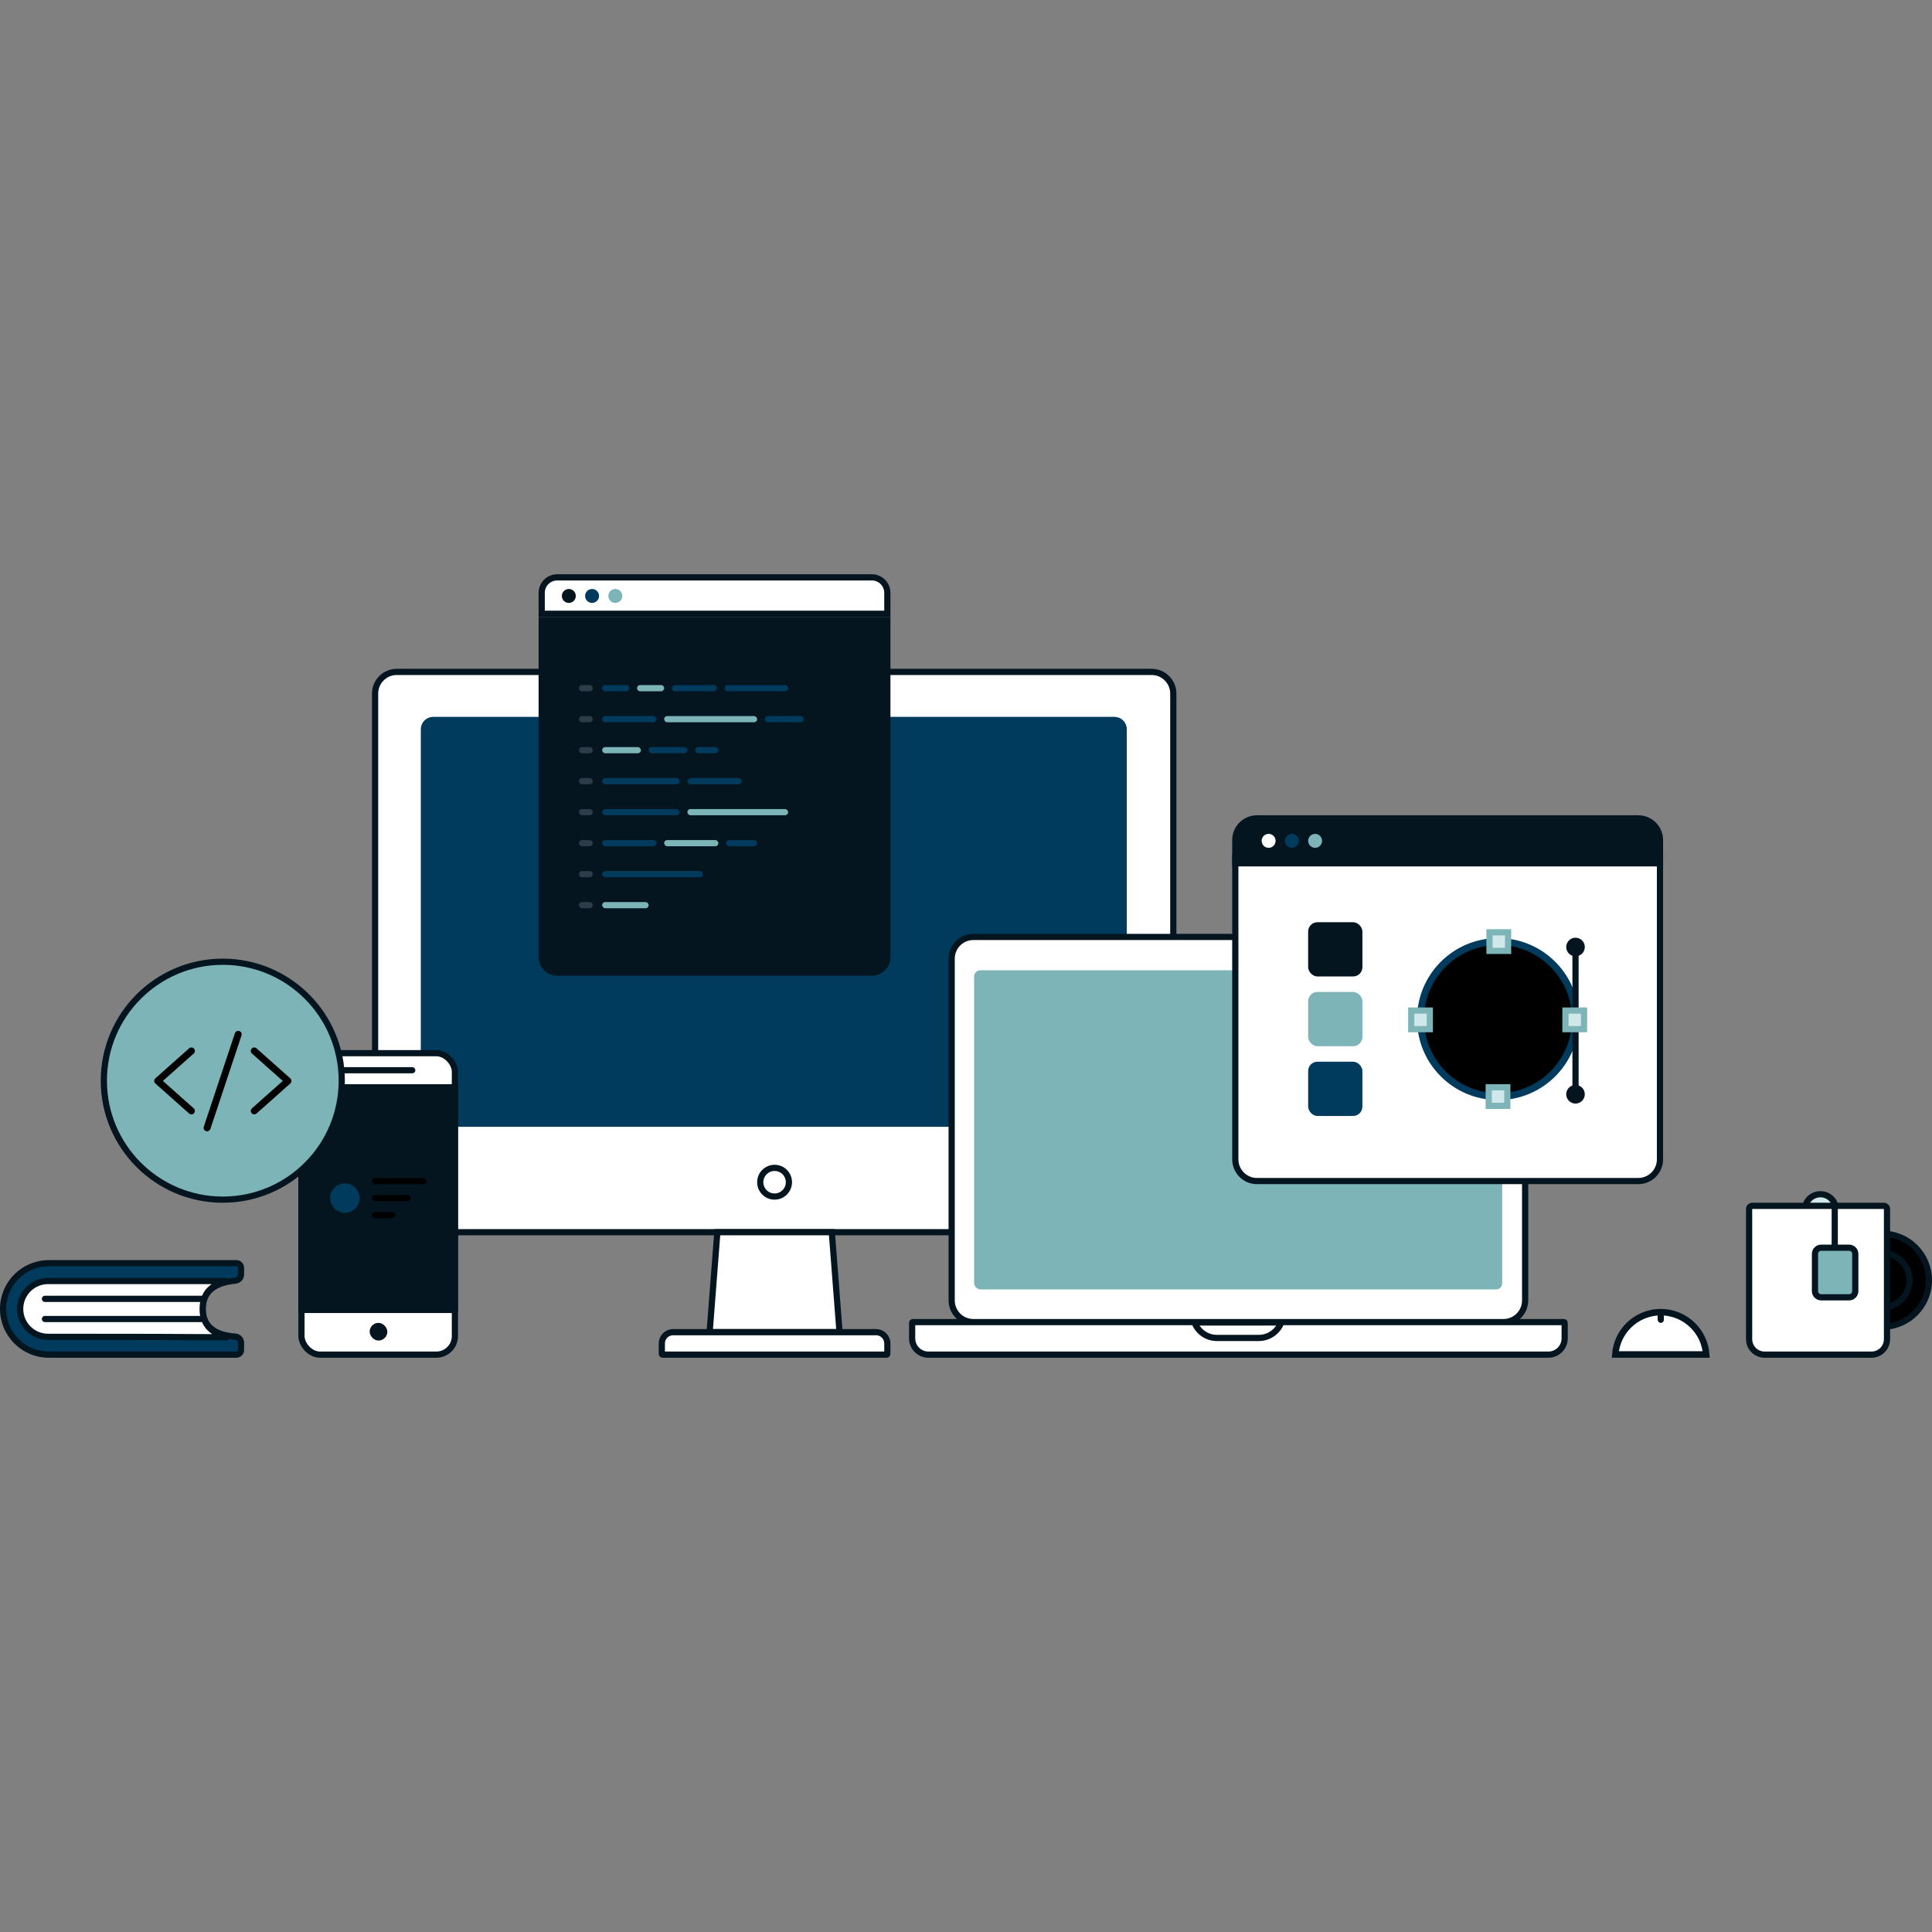 <svg id="SvgjsSvg1001" width="288" height="288" xmlns="http://www.w3.org/2000/svg" version="1.1" xmlns:xlink="http://www.w3.org/1999/xlink" xmlns:svgjs="http://svgjs.com/svgjs"><rect width="100%" height="100%" fill="#808080" stroke="none"/><defs id="SvgjsDefs1002"></defs><g id="SvgjsG1008"><svg xmlns="http://www.w3.org/2000/svg" viewBox="0 0 2493 1011" width="288" height="288"><g fill="none" fill-rule="evenodd"><path fill="#ffffff" stroke="#04151f" stroke-width="8" d="M1485.994,126 L512.006,126 C504.271,126 497.27,129.133 492.203,134.197 C487.134,139.264 484,146.263 484,153.994 L484,821.006 C484,828.733 487.135,835.733 492.205,840.801 C497.273,845.866 504.274,849 512.006,849 L1485.994,849 C1493.729,849 1500.73,845.867 1505.797,840.803 C1510.866,835.736 1514,828.737 1514,821.006 L1514,153.994 C1514,146.267 1510.865,139.267 1505.795,134.199 C1500.727,129.134 1493.726,126 1485.994,126 Z" class="colorFFF svgShape colorStroke141C3A svgStroke"></path><path fill="#003b5d" stroke="#003b5d" stroke-width="8" d="M1438.007,188 L558.993,188 C555.683,188 552.683,189.344 550.511,191.52 C548.342,193.692 547,196.692 547,200.006 L547,696.994 C547,700.308 548.342,703.309 550.511,705.481 C552.682,707.656 555.681,709 558.993,709 L1438.007,709 C1441.317,709 1444.317,707.656 1446.489,705.48 C1448.658,703.308 1450,700.308 1450,696.994 L1450,200.006 C1450,196.692 1448.658,193.691 1446.489,191.519 C1444.318,189.344 1441.319,188 1438.007,188 Z" class="color6E07F3 svgShape colorStroke6E07F3 svgStroke"></path><path fill="#ffffff" stroke="#04151f" stroke-width="8" d="M1073.35,849 L925.65,849 L915.679,978 L1083.321,978 L1073.35,849 Z" class="colorFFF svgShape colorStroke141C3A svgStroke"></path><path fill="#ffffff" stroke="#04151f" stroke-width="8" d="M1143.998,978 L855.002,978 C854.726,978 854.476,978.111 854.295,978.292 C854.112,978.476 854,978.73 854,979.009 L854,992.5 C854,996.505 855.623,1000.129 858.248,1002.753 C860.873,1005.377 864.5,1007 868.506,1007 L1130.494,1007 C1134.499,1007 1138.126,1005.376 1140.751,1002.752 C1143.376,1000.128 1145,996.504 1145,992.5 L1145,979.009 C1145,978.729 1144.89,978.475 1144.707,978.292 C1144.526,978.11 1144.275,978 1143.998,978 Z" transform="matrix(1 0 0 -1 0 1985)" class="colorFFF svgShape colorStroke141C3A svgStroke"></path><circle cx="999.5" cy="784.5" r="18.5" stroke="#04151f" stroke-width="8" class="colorStroke141C3A svgStroke"></circle><rect width="198" height="389" x="389" y="618" fill="#ffffff" stroke="#04151f" stroke-width="8" rx="24" class="colorFFF svgShape colorStroke141C3A svgStroke"></rect><path fill="#04151f" stroke="#04151f" stroke-width="8" d="M587,662 L389,662 L389,949.3 L587,949.3 L587,662 Z" class="color141C3A svgShape colorStroke141C3A svgStroke"></path><rect width="95" height="8" x="441" y="636" fill="#04151f" rx="4" class="color141C3A svgShape"></rect><rect width="22.8" height="22.8" x="477" y="966" fill="#04151f" rx="11.4" class="color141C3A svgShape"></rect><circle cx="445" cy="805" r="15" fill="#003b5d" stroke="#003b5d" stroke-width="8" class="color6E07F3 svgShape colorStroke6E07F3 svgStroke"></circle><g fill="#ffffff" transform="translate(480 779)" class="colorFFF svgShape"><rect width="70" height="8" rx="4" fill="#000000" class="color000 svgShape"></rect><rect width="50" height="8" y="22" rx="4" fill="#000000" class="color000 svgShape"></rect><rect width="30" height="8" y="44" rx="4" fill="#000000" class="color000 svgShape"></rect></g><circle cx="287.5" cy="653.5" r="153.5" fill="#7cb4b8" stroke="#04151f" stroke-width="8" class="color5BE9B9 svgShape colorStroke141C3A svgStroke"></circle><path fill="#ffffff" stroke="#04151f" stroke-width="8" d="M1940.009 468L1255.991 468C1248.259 468 1241.262 471.134 1236.197 476.2 1231.132 481.267 1228 488.267 1228 496L1228 937C1228 944.728 1231.134 951.729 1236.2 956.797 1241.265 961.865 1248.262 965 1255.991 965L1940.009 965C1947.741 965 1954.738 961.866 1959.803 956.8 1964.868 951.733 1968 944.733 1968 937L1968 496C1968 488.272 1964.866 481.271 1959.8 476.203 1954.735 471.135 1947.738 468 1940.009 468zM2018.008 965L1177.992 965C1177.719 965 1177.472 965.112 1177.293 965.291 1177.112 965.472 1177 965.723 1177 966L1177 986C1177 991.8 1179.351 997.049 1183.152 1000.849 1186.953 1004.65 1192.206 1007 1198.007 1007L1997.993 1007C2003.794 1007 2009.046 1004.649 2012.848 1000.849 2016.649 997.049 2019 991.799 2019 986L2019 966C2019 965.723 2018.887 965.473 2018.705 965.291 2018.527 965.113 2018.281 965 2018.008 965z" class="colorFFF svgShape colorStroke141C3A svgStroke"></path><path fill="#ffffff" stroke="#04151f" stroke-width="8" d="M1653.29,965.449 L1541.307,965.449 C1543.256,970.584 1546.53,975.065 1550.71,978.477 C1556.048,982.836 1562.866,985.448 1570.294,985.448 L1624.304,985.448 C1631.73,985.448 1638.548,982.835 1643.886,978.476 C1648.066,975.064 1651.34,970.583 1653.29,965.449 Z" class="colorFFF svgShape colorStroke141C3A svgStroke"></path><rect width="681.407" height="411.85" x="1257" y="511" fill="#7cb4b8" rx="8" class="color5BE9B9 svgShape"></rect><g transform="translate(695)" fill="#000000" class="color000 svgShape"><circle cx="282" cy="197" r="5" fill="#293347" class="color293347 svgShape"></circle><path fill="#04151f" stroke="#04151f" stroke-width="8" d="M450,59 L4,59 L4,494.001 C4,499.527 6.238,504.525 9.858,508.143 C13.479,511.763 18.482,514 24.009,514 L429.991,514 C435.517,514 440.52,511.762 444.14,508.142 C447.761,504.524 450,499.524 450,494.001 L450,59 Z" class="color141C3A svgShape colorStroke141C3A svgStroke"></path><path fill="#ffffff" stroke="#04151f" stroke-width="8" d="M429.991,4 L24.009,4 C18.483,4 13.481,6.239 9.86,9.859 C6.239,13.479 4,18.48 4,24.004 L4,51 L450,51 L450,24.004 C450,18.481 447.76,13.48 444.139,9.86 C440.518,6.24 435.516,4 429.991,4 Z" class="colorFFF svgShape colorStroke141C3A svgStroke"></path><circle cx="39" cy="28" r="9" fill="#04151f" class="color141C3A svgShape"></circle><circle cx="69" cy="28" r="9" fill="#003b5d" class="color6E07F3 svgShape"></circle><circle cx="99" cy="28" r="9" fill="#7cb4b8" class="color5BE9B9 svgShape"></circle><g transform="translate(52 143)" fill="#000000" class="color000 svgShape"><rect width="18" height="8" y="200" fill="#535b6b" opacity=".54" rx="4" class="color535B6B svgShape"></rect><rect width="18" height="8" fill="#535b6b" opacity=".54" rx="4" class="color535B6B svgShape"></rect><path fill="#003b5d" d="M34,0 L61,0 C63.209,-4.05812251e-16 65,1.791 65,4 C65,6.209 63.209,8 61,8 L34,8 C31.791,8 30,6.209 30,4 C30,1.791 31.791,4.05812251e-16 34,0 Z" class="color6E07F3 svgShape"></path><path fill="#7cb4b8" d="M79,0 L106,0 C108.209,-4.05812251e-16 110,1.791 110,4 C110,6.209 108.209,8 106,8 L79,8 C76.791,8 75,6.209 75,4 C75,1.791 76.791,4.05812251e-16 79,0 Z" class="color5BE9B9 svgShape"></path><path fill="#003b5d" d="M124 0L174 0C176.209-4.05812251e-16 178 1.791 178 4 178 6.209 176.209 8 174 8L124 8C121.791 8 120 6.209 120 4 120 1.791 121.791 4.05812251e-16 124 0zM192 0L266 0C268.209-4.05812251e-16 270 1.791 270 4 270 6.209 268.209 8 266 8L192 8C189.791 8 188 6.209 188 4 188 1.791 189.791 4.05812251e-16 192 0z" class="color6E07F3 svgShape"></path><rect width="18" height="8" y="40" fill="#535b6b" opacity=".54" rx="4" class="color535B6B svgShape"></rect><rect width="18" height="8" y="80" fill="#535b6b" opacity=".54" rx="4" class="color535B6B svgShape"></rect><rect width="18" height="8" y="120" fill="#535b6b" opacity=".54" rx="4" class="color535B6B svgShape"></rect><rect width="18" height="8" y="160" fill="#535b6b" opacity=".54" rx="4" class="color535B6B svgShape"></rect><rect width="18" height="8" y="240" fill="#535b6b" opacity=".54" rx="4" class="color535B6B svgShape"></rect><rect width="18" height="8" y="280" fill="#535b6b" opacity=".54" rx="4" class="color535B6B svgShape"></rect><rect width="70" height="8" x="30" y="40" fill="#003b5d" rx="4" class="color6E07F3 svgShape"></rect><rect width="120" height="8" x="110" y="40" fill="#7cb4b8" rx="4" class="color5BE9B9 svgShape"></rect><rect width="50" height="8" x="240" y="40" fill="#003b5d" rx="4" class="color6E07F3 svgShape"></rect><rect width="50" height="8" x="30" y="80" fill="#7cb4b8" rx="4" class="color5BE9B9 svgShape"></rect><rect width="50" height="8" x="90" y="80" fill="#003b5d" rx="4" class="color6E07F3 svgShape"></rect><rect width="30" height="8" x="150" y="80" fill="#003b5d" rx="4" class="color6E07F3 svgShape"></rect><rect width="100" height="8" x="30" y="120" fill="#003b5d" rx="4" class="color6E07F3 svgShape"></rect><rect width="70" height="8" x="140" y="120" fill="#003b5d" rx="4" class="color6E07F3 svgShape"></rect><rect width="100" height="8" x="30" y="160" fill="#003b5d" rx="4" class="color6E07F3 svgShape"></rect><rect width="130" height="8" x="140" y="160" fill="#7cb4b8" rx="4" class="color5BE9B9 svgShape"></rect><rect width="70" height="8" x="30" y="200" fill="#003b5d" rx="4" class="color6E07F3 svgShape"></rect><rect width="70" height="8" x="110" y="200" fill="#7cb4b8" rx="4" class="color5BE9B9 svgShape"></rect><rect width="40" height="8" x="190" y="200" fill="#003b5d" rx="4" class="color6E07F3 svgShape"></rect><rect width="130" height="8" x="30" y="240" fill="#003b5d" rx="4" class="color6E07F3 svgShape"></rect><rect width="60" height="8" x="30" y="280" fill="#7cb4b8" rx="4" class="color5BE9B9 svgShape"></rect></g></g><g transform="translate(1598 319)" fill="#000000" class="color000 svgShape"><path fill="#ffffff" stroke="#04151f" stroke-width="8" d="M544,46 L-4,46 L-4,435.996 C-4,443.731 -0.865,450.732 4.203,455.799 C9.272,460.866 16.274,464 24.01,464 L515.99,464 C523.729,464 530.73,460.866 535.797,455.8 C540.866,450.733 544,443.731 544,435.996 L544,46 Z" class="colorFFF svgShape colorStroke141C3A svgStroke"></path><path fill="#04151f" stroke="#04151f" stroke-width="8" d="M515.99,-4 L24.01,-4 C16.272,-4 9.271,-0.868 4.204,4.196 C-0.866,9.262 -4,16.262 -4,23.993 L-4,54 L544,54 L544,23.993 C544,16.263 540.865,9.264 535.795,4.198 C530.727,-0.867 523.725,-4 515.99,-4 Z" class="color141C3A svgShape colorStroke141C3A svgStroke"></path><circle cx="39" cy="25" r="9" fill="#ffffff" class="colorFFF svgShape"></circle><circle cx="69" cy="25" r="9" fill="#003b5d" class="color6E07F3 svgShape"></circle><circle cx="99" cy="25" r="9" fill="#7cb4b8" class="color5BE9B9 svgShape"></circle><g transform="translate(219 139)" fill="#000000" class="color000 svgShape"><circle cx="116" cy="116" r="100" stroke="#003b5d" stroke-width="9" class="colorStroke6E07F3 svgStroke"></circle><path fill="#d1e8ea" stroke="#7cb4b8" stroke-width="8" d="M129 4L105 4 105 28 129 28 129 4zM128 204L104 204 104 228 128 228 128 204zM28 105L4 105 4 129 28 129 28 105z" class="colorFFFFFE svgShape colorStroke5BE9B9 svgStroke"></path><line x1="216" x2="216" y1="26" y2="101" stroke="#04151f" stroke-linecap="square" stroke-width="8" class="colorStroke141C3A svgStroke"></line><line x1="216" x2="216" y1="131" y2="206" stroke="#04151f" stroke-linecap="square" stroke-width="8" class="colorStroke141C3A svgStroke"></line><circle cx="216" cy="23" r="12" fill="#04151f" class="color141C3A svgShape"></circle><circle cx="216" cy="213" r="12" fill="#04151f" class="color141C3A svgShape"></circle><path fill="#d1e8ea" stroke="#7cb4b8" stroke-width="8" d="M227,105 L203,105 L203,129 L227,129 L227,105 Z" class="colorFFFFFE svgShape colorStroke5BE9B9 svgStroke"></path></g><g transform="translate(90 130)" fill="#000000" class="color000 svgShape"><rect width="70" height="70" fill="#04151f" rx="12" class="color141C3A svgShape"></rect><rect width="70" height="70" y="90" fill="#7cb4b8" rx="12" class="color5BE9B9 svgShape"></rect><rect width="70" height="70" y="180" fill="#003b5d" rx="12" class="color6E07F3 svgShape"></rect></g></g><g stroke="#04151f" stroke-width="8" transform="translate(2253 800)" class="colorStroke141C3A svgStroke"><g fill="#ffffff" transform="translate(116 51)" class="colorFFF svgShape"><circle cx="60" cy="60" r="60" fill="#000000" class="color000 svgShape"></circle><circle cx="60" cy="60" r="35" fill="#000000" class="color000 svgShape"></circle></g><circle cx="96" cy="20" r="20" fill="#d1e8ea" class="colorFFFFFE svgShape"></circle><path fill="#ffffff" d="M177.93,15 L8,15 C6.895,15 5.895,15.448 5.172,16.172 C4.448,16.895 4,17.895 4,19 L4,187 C4,192.523 6.239,197.523 9.858,201.142 C13.477,204.761 18.477,207 24,207 L161.93,207 C167.452,207 172.452,204.761 176.072,201.142 C179.691,197.523 181.93,192.523 181.93,187 L181.93,19 C181.93,17.895 181.482,16.895 180.758,16.172 C180.034,15.448 179.034,15 177.93,15 Z" class="colorFFF svgShape"></path><path fill="#7cb4b8" d="M133,69 L97,69 C94.791,69 92.791,69.895 91.343,71.343 C89.895,72.791 89,74.791 89,77 L89,125 C89,127.209 89.895,129.209 91.343,130.657 C92.791,132.105 94.791,133 97,133 L133,133 C135.209,133 137.209,132.105 138.657,130.657 C140.105,129.209 141,127.209 141,125 L141,77 C141,74.791 140.105,72.791 138.657,71.343 C137.209,69.895 135.209,69 133,69 Z" class="color5BE9B9 svgShape"></path><line x1="114.5" x2="114.5" y1="16.5" y2="62" stroke-linecap="square"></line></g><g transform="translate(2080 948)" fill="#000000" class="color000 svgShape"><path fill="#ffffff" stroke="#04151f" stroke-width="8.4" d="M63,4.2 C46.763,4.2 32.063,10.781 21.422,21.422 C11.707,31.137 5.376,44.237 4.348,58.8 L121.652,58.8 C120.624,44.237 114.293,31.137 104.578,21.422 C93.937,10.781 79.237,4.2 63,4.2 Z" class="colorFFF svgShape colorStroke141C3A svgStroke"></path><rect width="8" height="13" x="59" y="5" fill="#04151f" rx="4" class="color141C3A svgShape"></rect></g><g transform="translate(0 885)" fill="#000000" class="color000 svgShape"><path fill="#003b5d" stroke="#04151f" stroke-width="8" d="M305,4 L63,4 C46.708,4 31.958,10.604 21.281,21.281 C10.604,31.958 4,46.708 4,63 C4,79.293 10.604,94.043 21.281,104.72 C31.958,115.397 46.708,122.001 63,122.001 L305,122.001 C306.657,122.001 308.157,121.329 309.243,120.244 C310.328,119.158 311,117.658 311,116.001 L311,106.715 C311,104.616 310.189,102.695 308.854,101.262 C307.519,99.829 305.661,98.884 303.568,98.735 C289.725,97.75 279.435,94.236 272.536,88.526 C265.266,82.509 261.498,74.046 261.498,63 C261.498,51.94 265.274,43.393 272.628,37.232 C279.577,31.409 289.951,27.712 303.949,26.453 C305.952,26.214 307.711,25.247 308.971,23.833 C310.237,22.414 311,20.544 311,18.509 L311,10 C311,8.343 310.328,6.843 309.243,5.757 C308.157,4.672 306.657,4 305,4 Z" class="color6E07F3 svgShape colorStroke141C3A svgStroke"></path><path fill="#ffffff" stroke="#04151f" stroke-width="8" d="M292.786,27 L62,27 C52.059,27 43.059,31.029 36.544,37.544 C30.029,44.059 26,53.059 26,63 C26,72.941 30.029,81.941 36.544,88.456 C43.059,94.971 52.059,99 62,99 C170.896,99 248.328,99.208 294.297,99.623 L294.297,99.623 C286.25,97.45 277.023,94.37 270.47,87.641 C265.207,82.235 261.498,74.538 261.498,63 C261.498,51.353 265.277,43.627 270.619,38.24 C276.75,32.057 285.176,29.042 292.786,27 Z" class="colorFFF svgShape colorStroke141C3A svgStroke"></path><path fill="#04151f" d="M57.925 72L260.075 72C262.243 72 264 73.791 264 76 264 78.209 262.243 80 260.075 80L57.925 80C55.757 80 54 78.209 54 76 54 73.791 55.757 72 57.925 72zM57.925 46L260.075 46C262.243 46 264 47.791 264 50 264 52.209 262.243 54 260.075 54L57.925 54C55.757 54 54 52.209 54 50 54 47.791 55.757 46 57.925 46z" class="color141C3A svgShape"></path></g><g fill="#04151f" fill-rule="nonzero" transform="translate(199 589)" class="color141C3A svgShape"><path d="M51.154 100.357C46.247 95.994 41.339 91.631 36.432 87.268 28.611 80.323 20.812 73.355 12.992 66.41 11.199 64.829 9.406 63.227 7.636 61.646 7.636 63.739 7.636 65.853 7.636 67.946 12.543 63.583 17.451 59.22 22.359 54.857 30.179 47.912 37.978 40.944 45.799 33.999 47.591 32.418 49.384 30.816 51.154 29.235 52.902 27.677 52.88 24.494 51.154 22.936 49.294 21.222 46.695 21.266 44.813 22.936 39.905 27.299 34.997 31.662 30.09 36.025 22.269 42.97 14.471 49.937 6.65 56.882 4.857 58.463 3.064 60.066 1.294 61.646-.431 63.182-.431 66.41 1.294 67.946 6.202 72.309 11.109 76.672 16.017 81.035 23.838 87.98 31.636 94.948 39.457 101.893 41.249 103.473 43.042 105.076 44.813 106.656 46.56 108.215 49.451 108.504 51.154 106.656 52.723 104.965 53.014 102.026 51.154 100.357L51.154 100.357zM125.886 29.246C130.793 33.609 135.701 37.972 140.609 42.335 148.429 49.28 156.228 56.248 164.048 63.193 165.841 64.773 167.634 66.376 169.404 67.956 169.404 65.864 169.404 63.749 169.404 61.657 164.497 66.02 159.589 70.383 154.682 74.746 146.861 81.691 139.062 88.658 131.242 95.604 129.449 97.184 127.656 98.787 125.886 100.367 124.138 101.926 124.16 105.109 125.886 106.667 127.746 108.381 130.345 108.337 132.228 106.667 137.135 102.304 142.043 97.941 146.95 93.578 154.771 86.633 162.569 79.665 170.39 72.72 172.183 71.14 173.976 69.537 175.746 67.956 177.472 66.42 177.472 63.193 175.746 61.657 170.838 57.294 165.931 52.931 161.023 48.568 153.203 41.623 145.404 34.655 137.583 27.71 135.791 26.129 133.998 24.527 132.228 22.946 130.48 21.388 127.589 21.099 125.886 22.946 124.317 24.638 124.026 27.576 125.886 29.246L125.886 29.246zM72.538 126.572C73.883 122.565 75.205 118.558 76.549 114.529 79.754 104.89 82.958 95.274 86.163 85.635 90.017 74.015 93.872 62.418 97.748 50.798 101.087 40.759 104.426 30.719 107.765 20.68 109.356 15.805 111.149 10.952 112.628 6.01 112.65 5.943 112.673 5.877 112.695 5.81 113.435 3.606 111.844.846 109.558.334 107.093-.223 104.83 1.068 104.045 3.45 102.701 7.457 101.379 11.464 100.034 15.493 96.83 25.132 93.625 34.748 90.421 44.387 86.566 56.007 82.712 67.604 78.835 79.224 75.496 89.264 72.157 99.303 68.818 109.342 67.227 114.195 65.434 119.048 63.955 123.99 63.933 124.057 63.911 124.123 63.888 124.19 63.149 126.394 64.74 129.154 67.025 129.666 69.49 130.223 71.754 128.932 72.538 126.572L72.538 126.572z" fill="#000000" class="color000 svgShape"></path></g></g></svg></g></svg>